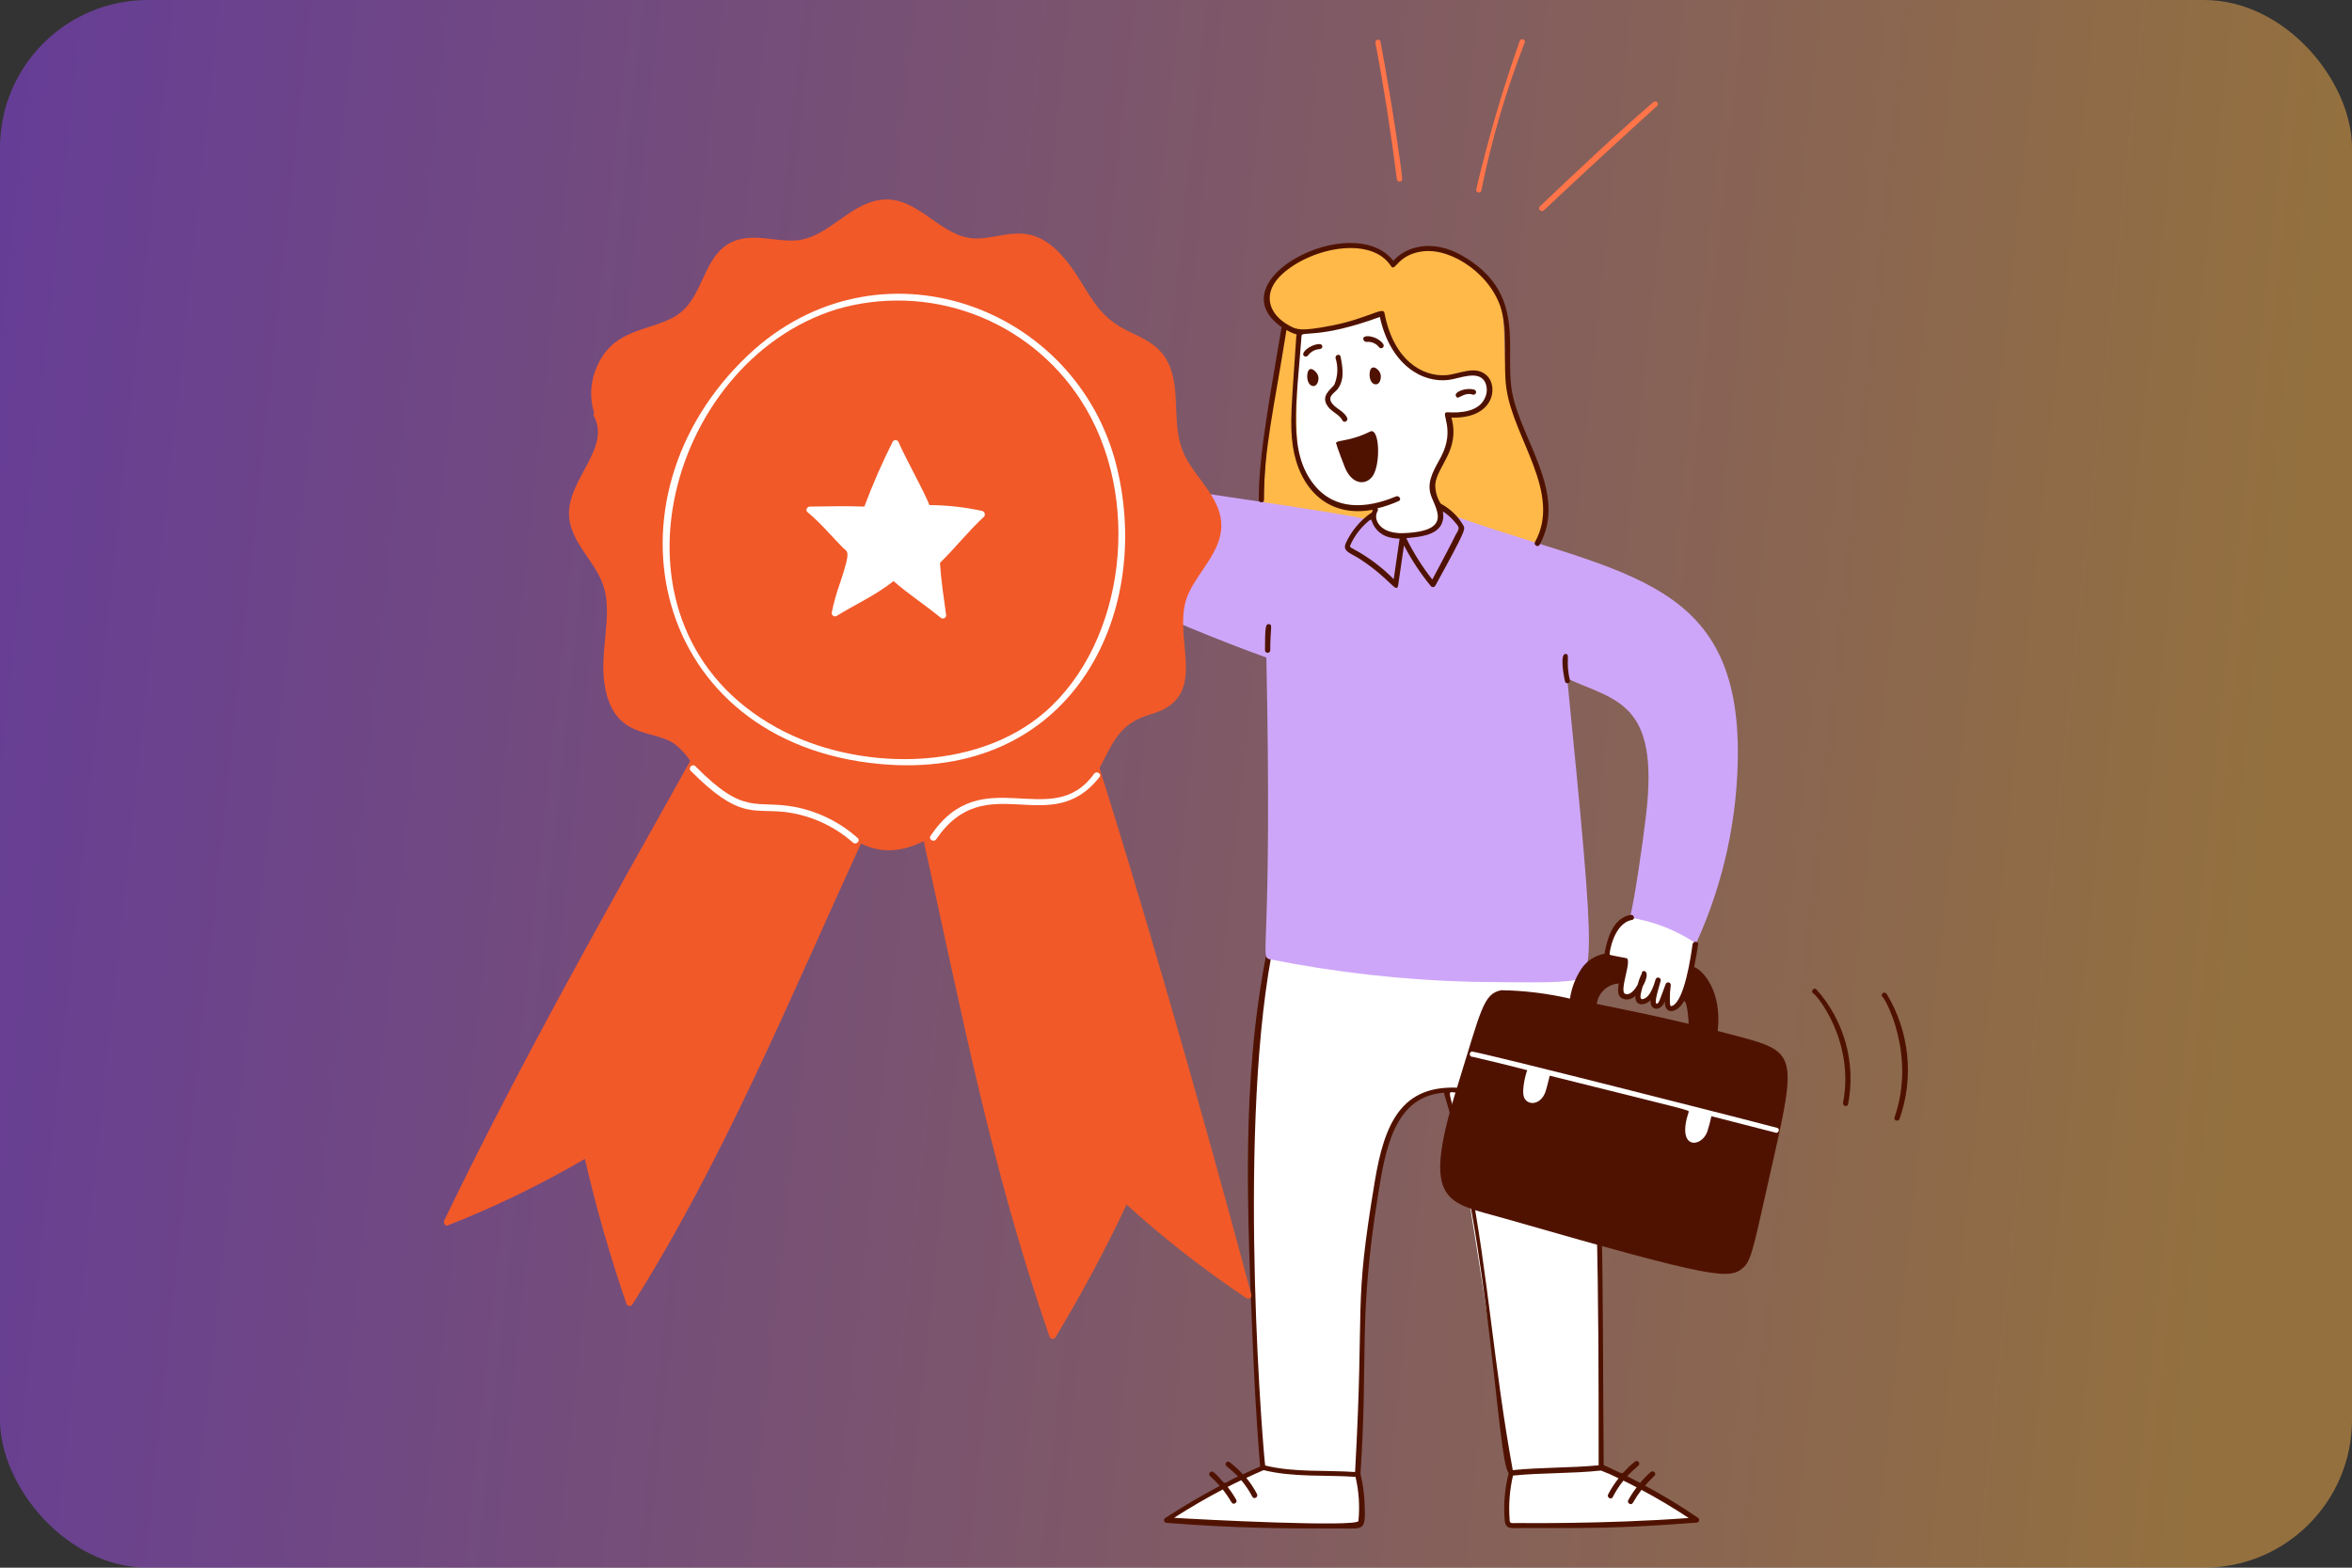 <svg width="318" height="212" viewBox="0 0 318 212" fill="none" xmlns="http://www.w3.org/2000/svg">
<rect x="0" y="0" width="318" height="212" fill="#333333" stroke="none"/>
<rect width="318" height="212" rx="20" fill="url(#paint0_linear_21297_22860)" fill-opacity="0.5"/>
<path d="M219.579 134.763C220.118 134.877 221.316 134.566 221.481 134.195C221.657 133.8 221.375 135.628 222.049 135.501C222.624 135.316 223.155 135.017 223.61 134.621C223.08 136.968 225.238 135.984 225.37 134.877C225.456 134.166 225.228 136.523 225.966 136.352C226.456 136.233 226.903 135.979 227.254 135.617C227.606 135.255 227.848 134.802 227.953 134.308C228.266 133.036 229.543 126.643 229.543 126.643L221.254 123.805C218.572 124.484 218.044 126.38 217.332 129.624L219.752 130.26L219.518 132.436C219.518 132.436 219.04 134.649 219.579 134.763Z" fill="white"/>
<path d="M214.254 132.238C193.86 131.758 198.915 132.231 171.801 128.574C171.801 128.574 169.469 141.093 169.416 146.317C169.062 178.841 169.711 180.873 170.722 198.297C168.187 199.578 160.1 203.683 158.174 205.394C158.174 205.394 169.643 206.431 173.674 206.331C177.705 206.231 183.753 206.785 183.951 206.132C184.147 203.904 184.042 201.661 183.639 199.461C183.181 197.389 184.122 191.455 184.179 185.469C184.255 177.337 184.631 150.008 192.497 148.252C192.497 148.252 195.391 147.372 195.591 147.428C196.846 147.786 204.233 198.962 204.249 199.068C204.249 199.068 203.34 205.004 204.051 206.136C209.775 206.454 228.027 205.848 229.033 205.654C226.329 203.191 220.075 200.162 216.599 198.446C216.347 156.35 215.741 140.625 214.254 132.238Z" fill="white"/>
<path d="M174.838 56.466C174.64 64.294 178.583 70.006 186.251 68.418C186.251 68.418 185.37 70.49 186.137 71.2C186.82 71.801 187.644 72.219 188.532 72.418C189.42 72.616 190.344 72.588 191.218 72.335C198.426 70.724 192.204 68.107 193.974 64.217C195.111 61.718 196.813 59.305 195.706 56.295C195.706 56.295 199.482 56.381 200.419 54.791C201.356 53.201 201.519 51.423 200.731 50.869C199.409 50.285 197.91 50.244 196.558 50.756C195.138 51.267 191.385 50.987 190.17 49.137C188.752 47.107 187.58 44.916 186.678 42.609C186.678 42.609 179.098 44.766 175.866 45.021C175.86 45.026 175.084 46.794 174.838 56.466Z" fill="white"/>
<path d="M203.761 51.593C202.983 46.34 204.079 42.678 201.921 39.093C199.329 34.796 192.54 31.681 188.068 35.856C187.437 34.955 186.588 34.229 185.599 33.747C184.611 33.265 183.516 33.042 182.418 33.1C172.666 33.142 168.441 41.165 173.987 44.37C173.416 44.581 171.328 58.939 171.318 59.046C171.262 59.639 170.713 67.791 170.894 68.33C171.338 69.67 181.127 70.598 184.576 70.289C184.633 70.317 186.364 69.239 185.599 68.983C183.667 68.334 182.22 69.04 180.405 68.135C178.753 66.956 177.321 65.496 176.176 63.821C176.229 63.715 174.828 63.889 175.465 50.193C175.554 48.285 176.134 46.502 175.267 44.913C180.265 44.08 178.303 45.358 186.736 42.613C186.889 45.832 190.031 49.874 193.635 50.761C196.266 51.408 197.382 50.392 199.192 50.424C202.752 50.486 202.796 56.71 196.502 56.183C196.329 56.186 196.162 56.25 196.032 56.365C195.901 56.48 195.816 56.637 195.792 56.809C196.435 60.143 195.013 61.321 194.288 64.132C193.943 65.466 193.4 66.532 194.136 67.668C197.58 72.979 203.92 74.723 206.694 74.182C208.339 73.864 208.828 72.006 208.804 70.02C208.708 62.176 204.911 59.352 203.761 51.593Z" fill="#FFB949"/>
<path d="M229.572 205.252C227.27 203.671 224.882 202.22 222.418 200.906C222.819 200.44 223.243 199.993 223.69 199.572C224.029 199.254 223.515 198.771 223.179 199.061C222.666 199.512 222.191 200.006 221.76 200.536C221.191 200.224 220.594 199.94 219.999 199.628C220.482 199.115 220.996 198.632 221.54 198.183C221.605 198.115 221.64 198.024 221.638 197.93C221.637 197.836 221.598 197.746 221.532 197.68C221.466 197.614 221.376 197.576 221.283 197.574C221.189 197.572 221.098 197.607 221.029 197.672C218.537 199.598 220.407 199.678 216.828 198.127C216.622 175.807 217.04 154.243 214.496 132.151C214.443 131.697 213.734 131.697 213.786 132.151C216.15 152.975 216.143 176.087 216.143 198.155C212.282 198.524 208.392 198.411 204.531 198.808C201.942 184.595 201.256 172.65 198.626 159.092C196.116 146.145 194.905 147.674 197.406 147.821C197.86 147.849 197.86 147.142 197.406 147.112C189.434 146.593 187.175 151.988 185.88 159.745C182.932 177.423 184.536 175.221 183.212 199.064C179.184 198.78 175.007 199.149 171.061 198.183C170.955 198.183 167.18 154.769 171.909 129.142C171.993 128.687 171.311 128.517 171.227 128.943C167.824 146.295 168.606 163.433 169.439 183.195C169.743 190.425 170.251 197.015 170.375 198.325C169.609 198.666 168.814 199.007 168.043 199.375C167.485 198.768 166.877 198.208 166.226 197.701C166.147 197.654 166.053 197.64 165.964 197.662C165.875 197.684 165.798 197.74 165.749 197.818C165.701 197.896 165.685 197.99 165.705 198.08C165.726 198.169 165.78 198.248 165.857 198.297C166.394 198.721 166.906 199.176 167.39 199.66C164.764 200.853 166.211 200.95 164.098 199.091C163.75 198.787 163.242 199.294 163.587 199.603C164.057 200.021 164.503 200.466 164.92 200.937C162.398 202.278 159.936 203.728 157.54 205.283C157.475 205.322 157.425 205.382 157.397 205.452C157.369 205.522 157.364 205.599 157.384 205.672C157.403 205.745 157.445 205.81 157.503 205.858C157.562 205.905 157.635 205.933 157.71 205.936C167.25 206.69 173.776 206.702 181.5 206.702C184.497 206.702 184.68 207.066 184.48 202.898C184.408 201.692 184.227 200.495 183.941 199.321C185.017 183.185 183.599 178.585 186.326 161.536C187.314 155.361 188.552 148.225 195.268 147.767C195.254 147.798 195.247 147.832 195.247 147.866C195.247 147.9 195.254 147.934 195.268 147.965C201.461 167.942 202.442 197.666 203.983 199.208C203.444 201.291 203.261 203.451 203.444 205.595C203.55 206.793 204.261 206.645 205.347 206.645C215.067 206.645 218.651 206.725 229.392 205.903C229.448 205.9 229.502 205.884 229.551 205.857C229.599 205.829 229.641 205.79 229.672 205.744C229.702 205.697 229.722 205.644 229.728 205.588C229.735 205.533 229.728 205.476 229.709 205.424C229.682 205.354 229.634 205.294 229.572 205.252ZM183.666 205.676C183.554 206.562 162.111 205.487 158.742 205.252C160.881 203.881 163.078 202.602 165.327 201.42C165.764 201.979 166.163 202.567 166.52 203.18C166.744 203.579 167.368 203.208 167.144 202.811C166.799 202.206 166.409 201.627 165.978 201.079C166.603 200.767 167.199 200.454 167.824 200.17C168.404 200.862 168.909 201.614 169.329 202.413C169.532 202.808 170.158 202.467 169.953 202.044C169.553 201.265 169.067 200.532 168.505 199.859C169.272 199.489 170.067 199.149 170.837 198.808C174.897 199.802 179.155 199.433 183.271 199.717C183.729 201.668 183.863 203.683 183.666 205.678V205.676ZM205.157 205.96C204.309 205.96 204.106 206.101 204.106 205.449C203.958 203.469 204.112 201.478 204.561 199.544C208.507 199.146 212.511 199.288 216.456 198.862C217.269 199.169 218.066 199.52 218.84 199.913C218.297 200.593 217.821 201.325 217.421 202.099C217.22 202.495 217.819 202.865 218.045 202.468C218.447 201.672 218.933 200.92 219.493 200.226C220.09 200.51 220.686 200.821 221.282 201.134C220.861 201.683 220.482 202.261 220.146 202.865C219.919 203.262 220.548 203.634 220.771 203.235C221.119 202.622 221.509 202.035 221.937 201.474C224.123 202.64 226.252 203.912 228.324 205.279C216.982 206.127 205.051 205.958 205.157 205.958V205.96Z" fill="#501200"/>
<path d="M234.965 101.491C234.859 77.429 217.986 77.641 195.079 69.213L194.369 71.2C193.745 71.767 191.507 72.102 190.651 72.137C188.833 72.209 186.931 72.052 185.824 70.519C184.425 69.653 153.176 65.459 131.176 61.918C130.288 69.239 129.701 71.631 130.608 71.285C143.557 77.23 157.767 84.078 171.218 88.921C172.04 128.777 170.303 129.242 171.601 129.71C180.629 131.514 189.794 132.54 198.997 132.776C206.907 132.867 209.274 132.9 211.717 132.691C215.703 132.348 215.965 132.707 211.895 91.775C218.583 94.772 224.331 94.991 222.562 110.152C222.1 114.112 221.027 121.484 220.375 124.091C223.575 124.588 226.628 125.78 229.318 127.583C233.059 119.394 234.985 110.493 234.965 101.491Z" fill="#CEA6F9"/>
<path d="M121.779 56.523C121.443 57.634 123.274 58.387 124.217 59.332C125.203 60.318 122.745 58.06 118.281 57.034C117.048 56.748 115.435 56.276 114.875 57.403C114.053 59.051 118.161 59.466 116.067 59.191C115.161 59.074 113.535 58.767 112.859 59.475C112.284 60.075 112.467 61.097 113.853 61.747C115.238 62.397 114.867 61.903 113.625 62.03C112.329 62.164 111.965 63.735 113.88 64.528C114.491 64.785 115.117 65.002 115.754 65.181C114.742 65.181 113.376 65.168 113.484 66.403C113.603 67.768 115.498 67.987 116.947 68.304C121.209 69.309 125.577 69.794 129.956 69.748C130.05 69.748 130.141 69.711 130.207 69.644C130.274 69.577 130.311 69.487 130.311 69.393C130.311 69.299 130.274 69.208 130.207 69.142C130.141 69.075 130.05 69.038 129.956 69.038C125.542 69.051 121.142 68.556 116.841 67.562C115.829 67.34 114.488 67.138 114.229 66.54C113.888 65.749 115.085 65.944 115.762 65.944H119.568C119.662 65.944 119.753 65.906 119.819 65.84C119.886 65.773 119.923 65.683 119.923 65.588C119.923 65.494 119.886 65.404 119.819 65.337C119.753 65.271 119.662 65.233 119.568 65.233C113.77 64.614 108.235 60.962 120.477 63.961C120.565 63.981 120.657 63.967 120.735 63.921C120.813 63.875 120.87 63.801 120.895 63.714C120.921 63.627 120.912 63.535 120.871 63.454C120.83 63.373 120.76 63.312 120.675 63.281C118.334 62.665 116.038 61.886 113.806 60.949C112.458 60.149 112.631 58.499 122.095 61.489C122.549 61.632 122.693 60.971 122.294 60.807C122.188 60.763 116.122 58.327 115.963 58.251C114.977 57.787 115.278 56.937 118.603 57.882C120.886 58.508 123.045 59.515 124.99 60.863C125.16 61.791 125.189 62.738 125.076 63.674C125.047 64.128 125.75 64.128 125.786 63.674C126.195 58.329 123.622 58.58 122.521 57.06C122.317 56.779 122.521 56.494 122.839 56.407C123.751 56.152 127.989 58.671 130.503 62.282C130.76 62.651 131.39 62.307 131.129 61.913C129.242 59.112 122.71 53.442 121.779 56.523Z" fill="#501200"/>
<path d="M199.14 53.372C199.23 53.394 199.325 53.379 199.405 53.331C199.484 53.283 199.542 53.206 199.565 53.115C199.576 53.071 199.579 53.024 199.572 52.979C199.565 52.933 199.549 52.889 199.526 52.85C199.502 52.81 199.471 52.776 199.433 52.748C199.396 52.721 199.354 52.701 199.309 52.691C198.157 52.362 196.489 53.03 196.871 53.599C197.112 54.209 197.849 52.942 199.14 53.372Z" fill="#501200"/>
<path d="M181.51 56.864C181.708 57.261 182.335 56.92 182.134 56.495C181.769 55.726 180.976 55.409 180.374 54.849C179.208 53.767 180.346 53.184 180.715 52.776C181.847 51.523 181.552 49.742 181.254 48.233C181.164 47.781 180.484 47.979 180.573 48.432C180.947 49.616 180.886 50.894 180.402 52.036C180.019 52.612 178.355 53.552 179.636 55.103C180.175 55.756 181.112 56.074 181.51 56.863V56.864Z" fill="#501200"/>
<path d="M185.229 50.174C185.066 50.833 185.24 51.907 185.971 51.976C186.501 52.029 186.78 51.298 186.671 50.669C186.543 49.961 185.483 49.151 185.229 50.174Z" fill="#501200"/>
<path d="M176.765 50.571C176.666 51.23 176.871 52.14 177.535 52.208C178.058 52.261 178.374 51.496 178.225 50.851C178.099 50.302 176.97 49.184 176.765 50.571Z" fill="#501200"/>
<path d="M204.475 53.201C203.3 47.237 206.627 39.633 197.604 34.522C193.882 32.413 190.271 33.157 188.382 35.264C182.925 28.337 164.293 37.92 173.279 44.235C171.805 53.077 170.185 61.419 170.185 67.571C170.184 67.641 170.205 67.71 170.243 67.769C170.282 67.828 170.338 67.874 170.403 67.901C170.468 67.928 170.54 67.935 170.609 67.921C170.678 67.906 170.741 67.872 170.791 67.822C170.824 67.789 170.85 67.75 170.868 67.707C170.886 67.664 170.895 67.617 170.895 67.571C170.879 60.712 172.256 55.248 173.932 44.632C175.298 45.401 175.402 45.05 175.266 45.456C174.64 54.848 174.34 57.336 174.811 60.417C175.648 65.873 179.369 70.098 185.623 68.933C185.428 69.423 185.539 69.288 185.34 69.388C183.872 70.415 182.705 71.817 181.961 73.447C181.449 74.592 182.629 74.783 183.92 75.633C188 78.318 188.796 80.34 189.03 79.182C189.286 77.365 189.57 75.578 189.825 73.759C190.848 75.728 192.076 77.584 193.488 79.295C193.528 79.333 193.576 79.362 193.629 79.378C193.682 79.395 193.738 79.399 193.793 79.391C193.847 79.383 193.9 79.362 193.945 79.331C193.991 79.299 194.029 79.258 194.056 79.21C198.265 71.578 198.04 71.633 197.916 71.175C197.197 69.871 196.111 68.805 194.794 68.11C194.296 67.331 194.038 66.423 194.052 65.498C194.313 62.985 197.452 60.843 196.237 56.47C201.992 56.666 202.625 52.3 201.035 50.793C199.476 49.309 197.287 50.615 195.498 50.736C192.265 50.954 188.388 48.675 187.181 42.305C187.013 41.422 184.87 43.095 180.032 44.03C175.741 44.857 175.246 44.637 173.833 43.737C171.426 42.202 170.663 39.471 173.441 36.995C177.446 33.427 185.419 31.907 188.061 35.974C188.652 36.885 188.893 34.416 192.376 33.987C196.357 33.495 201.921 37.3 203.107 42.305C203.901 45.654 203.184 49.147 203.675 52.553C204.654 59.349 211.201 66.688 207.536 73.305C207.314 73.705 207.939 74.075 208.16 73.674C211.953 66.832 205.733 59.584 204.475 53.201ZM188.435 78.323C186.802 76.666 184.926 75.269 182.871 74.179C182.467 73.967 182.485 73.935 182.614 73.611C183.248 72.256 184.203 71.077 185.397 70.176C185.531 70.766 185.824 71.309 186.244 71.744C186.665 72.179 187.196 72.491 187.782 72.646C188.255 72.766 188.741 72.833 189.23 72.844C188.976 74.663 188.692 76.48 188.437 78.324L188.435 78.323ZM194.936 70.797C195.168 70.269 195.208 69.677 195.049 69.123C195.593 69.483 196.088 69.911 196.526 70.395C197.361 71.335 197.399 71.37 196.837 72.269C196.635 72.725 194.894 76.085 193.657 78.372C192.287 76.639 191.107 74.764 190.137 72.78C191.765 72.61 194.193 72.471 194.935 70.808L194.936 70.797ZM175.972 45.418C175.972 44.739 178.386 45.86 186.561 42.863C187.976 49.279 192.235 51.823 195.844 51.379C197.371 51.192 199.879 49.991 200.784 51.663C200.934 51.982 201.014 52.33 201.019 52.682C201.024 53.035 200.953 53.384 200.812 53.707C200.041 55.692 197.49 55.865 195.673 55.752C194.586 55.752 196.864 57.913 194.825 61.794C194.05 63.266 192.996 64.804 193.349 66.564C193.727 68.445 196.988 71.864 189.658 72.099C186.665 72.197 185.57 70.297 186.252 69.118C186.289 69.063 186.307 68.996 186.302 68.929C186.296 68.862 186.269 68.799 186.223 68.749C187.216 68.505 188.186 68.172 189.119 67.755C189.543 67.575 189.172 66.953 188.749 67.13C184.699 68.834 180.49 69.02 177.706 65.598C174.053 61.121 175.312 54.499 175.974 45.423L175.972 45.418Z" fill="#501200"/>
<path d="M185.288 58.34C182.093 59.938 180.223 59.386 180.717 60.129C180.717 60.328 181.699 62.879 181.853 63.251C182.794 65.531 184.671 65.709 185.601 64.359C186.686 62.775 186.536 57.876 185.288 58.34Z" fill="#501200"/>
<path d="M186.478 46.984C186.711 47.276 187.318 46.967 186.989 46.474C186.099 45.349 184.239 45.218 184.32 45.821C184.324 45.91 184.355 45.995 184.409 46.066C184.463 46.136 184.538 46.188 184.623 46.215C184.679 46.233 184.738 46.239 184.797 46.233C185.118 46.204 185.441 46.258 185.735 46.39C186.03 46.522 186.285 46.726 186.478 46.984Z" fill="#501200"/>
<path d="M176.371 48.177C176.455 48.218 176.552 48.227 176.642 48.203C176.733 48.178 176.812 48.123 176.866 48.045C177.176 47.619 177.64 47.33 178.16 47.24C179.063 47.24 178.842 46.53 178.444 46.53C177.108 46.534 175.69 47.837 176.371 48.177Z" fill="#501200"/>
<path d="M171.517 84.401C171.11 84.401 171.033 84.87 171.033 87.922C171.033 87.992 171.053 88.061 171.092 88.12C171.131 88.179 171.187 88.225 171.252 88.252C171.317 88.279 171.389 88.285 171.458 88.272C171.527 88.257 171.59 88.223 171.64 88.173C171.673 88.14 171.699 88.101 171.717 88.058C171.734 88.015 171.744 87.968 171.743 87.922C171.743 84.835 172.127 84.401 171.517 84.401Z" fill="#501200"/>
<path d="M212.255 91.953C211.619 89.362 212.361 88.433 211.658 88.433C210.883 88.433 211.409 91.401 211.602 92.151C211.683 92.577 212.367 92.407 212.255 91.953Z" fill="#501200"/>
<path d="M232.239 139.419C232.863 133.987 230.217 131.197 229.059 130.767C229.27 129.729 229.452 128.686 229.605 127.638C229.605 127.24 228.895 127.268 228.839 127.694C228.616 129.36 227.744 135.31 226.113 136.012C225.822 136.137 225.772 136.056 225.772 134.99C225.771 134.421 225.81 133.852 225.886 133.287C225.908 133.197 225.895 133.103 225.85 133.023C225.804 132.943 225.729 132.883 225.641 132.857C225.552 132.831 225.457 132.841 225.376 132.884C225.294 132.927 225.233 133 225.204 133.088C224.468 134.957 224.28 135.908 223.932 135.699C223.614 135.51 224.48 132.924 224.529 132.634C224.551 132.544 224.538 132.45 224.493 132.37C224.447 132.29 224.372 132.23 224.284 132.204C224.196 132.178 224.1 132.188 224.019 132.231C223.937 132.274 223.876 132.348 223.847 132.435C223.729 132.765 223.245 134.849 222.144 135.103C221.502 135.252 221.932 134.068 222.087 133.429C223.395 131.074 221.973 131.078 221.973 131.583C222.093 131.583 221.792 131.757 221.434 133.116C221.127 133.73 220.393 134.694 219.73 134.394C218.847 134.054 220.762 129.694 219.872 129.568C219.814 129.555 217.663 129.163 217.629 129.113C217.56 129.007 218.133 124.845 220.667 124.401C221.123 124.321 220.924 123.638 220.469 123.719C218.343 124.1 217.476 126.317 217.034 128.432C216.993 128.609 216.965 128.789 216.948 128.97C216.32 129.083 215.721 129.318 215.185 129.664C214.649 130.01 214.187 130.459 213.826 130.984C213.013 132.206 212.48 133.592 212.265 135.043C209.219 134.338 206.107 133.958 202.981 133.908C200.525 134.387 200.269 136.525 196.939 147.251C192.04 163.012 195.704 162.556 203.497 164.795C232.234 173.049 233.932 173.158 235.86 171.267C236.907 170.24 237.365 167.332 239.636 157.357C243.292 141.235 242.818 142.252 232.239 139.419ZM215.888 135.756C215.99 135.026 216.341 134.353 216.882 133.851C217.423 133.349 218.12 133.048 218.856 133C218.676 134.191 218.737 134.835 219.517 135.099C219.796 135.175 220.09 135.175 220.369 135.101C220.648 135.026 220.903 134.879 221.107 134.675C221.034 136.068 222.327 136.096 223.18 135.243C223.013 136.653 224.464 136.852 225.054 135.527C225.054 135.499 225.081 135.47 225.081 135.414C225.081 137.504 226.954 136.822 227.681 135.389H227.693C228.109 135.306 228.317 137.998 228.317 138.454C222.139 136.999 219.987 136.614 215.888 135.756Z" fill="#501200"/>
<path d="M240.331 152.534C240.119 152.428 199.381 142.058 198.968 142.201C198.556 142.344 198.713 142.968 199.082 142.91C199.188 142.946 202.593 143.701 206.491 144.727C206.403 144.86 205.588 147.564 206.122 148.531C206.675 149.531 208.29 149.388 208.932 147.708C209.082 147.32 209.505 145.571 209.529 145.465C228.369 150.167 228.322 150.093 228.322 150.348C226.616 155.465 229.982 155.265 230.82 153.074C231.051 152.375 231.241 151.664 231.389 150.944C231.426 150.955 240.054 153.17 240.018 153.158C240.388 153.358 240.726 152.739 240.331 152.534Z" fill="white"/>
<path d="M186.648 5.618C186.562 5.163 185.881 5.363 185.966 5.816C187.201 12.331 188.096 18.249 188.861 24.241C188.916 24.665 189.629 24.665 189.572 24.212C189.678 24.217 188.394 14.935 186.648 5.618Z" fill="#FF7449"/>
<path d="M206.152 5.736C206.317 5.312 205.622 5.113 205.47 5.536C203.158 12.109 201.197 18.799 199.593 25.579C199.487 26.036 200.161 26.232 200.275 25.778C201.656 18.941 203.622 12.236 206.152 5.736Z" fill="#FF7449"/>
<path d="M224.064 14.31C224.406 13.999 223.889 13.51 223.553 13.799C218.345 18.279 212.89 23.455 208.166 27.936C207.882 28.254 208.365 28.76 208.705 28.447C208.861 28.446 209.513 27.526 224.064 14.31Z" fill="#FF7449"/>
<path d="M249.188 149.127C249.101 149.582 249.783 149.751 249.87 149.326C250.401 146.589 250.293 143.766 249.555 141.078C248.816 138.389 247.467 135.908 245.612 133.826C245.294 133.462 244.788 133.968 245.1 134.308C245.469 134.308 250.804 140.685 249.188 149.127Z" fill="#501200"/>
<path d="M256.144 151.115C255.996 151.539 256.674 151.737 256.825 151.314C257.804 148.546 258.156 145.594 257.857 142.673C257.557 139.752 256.614 136.934 255.094 134.422C254.839 133.998 254.213 134.366 254.468 134.763C254.785 134.763 259.128 142.576 256.144 151.115Z" fill="#501200"/>
<path d="M169.189 175.103C161.783 147.276 153.588 119.445 148.663 103.88C150.7 99.889 151.568 97.765 155.619 96.584C164.11 94.109 157.968 85.899 160.757 80.118C162.228 77.069 165.046 74.567 165.129 71.204C165.215 67.706 162.207 65.162 160.53 62.262C158.622 58.955 159.283 55.664 158.798 52.07C158.112 46.989 155.194 46.11 152.241 44.632C148.184 42.603 147.25 39.461 144.831 36.116C139.328 28.506 135.345 32.962 130.864 32.141C126.756 31.39 123.809 26.523 119.253 27.003C114.801 27.468 111.952 32.229 107.556 32.516C104.945 32.683 102.246 31.654 99.665 32.459C95.259 33.837 95.335 39.373 92.227 42.083C88.907 44.978 83.259 43.789 80.729 49.521C79.822 51.51 79.68 53.764 80.331 55.851C80.278 55.914 80.247 55.992 80.241 56.073C80.236 56.155 80.258 56.236 80.303 56.305C82.778 60.9 75.865 65.401 77.067 70.727C77.876 74.312 81.152 76.507 81.864 80.323C82.56 84.039 81.113 88.408 81.723 92.445C82.902 100.243 88.487 98.46 91.369 100.734C92.121 101.357 92.781 102.084 93.328 102.892C80.919 125.052 70.089 144.257 60.057 165.063C59.908 165.372 60.171 165.86 60.539 165.716C66.941 163.197 73.139 160.189 79.079 156.717C80.606 163.34 82.481 169.879 84.697 176.306C84.724 176.384 84.772 176.453 84.836 176.506C84.9 176.559 84.977 176.593 85.059 176.605C85.142 176.616 85.225 176.605 85.302 176.573C85.378 176.54 85.444 176.487 85.492 176.419C97.855 156.844 107.139 134.252 116.405 114.077C119.32 115.48 121.952 115.17 124.894 113.759C129.894 136.26 133.981 157.916 141.898 180.751C141.917 180.811 141.948 180.867 141.99 180.914C142.032 180.961 142.083 180.999 142.14 181.025C142.198 181.051 142.26 181.065 142.323 181.065C142.386 181.065 142.448 181.051 142.506 181.026C142.582 180.991 142.647 180.935 142.693 180.865C146.207 175.043 149.421 169.046 152.322 162.897C157.402 167.519 162.824 171.751 168.54 175.557C168.611 175.605 168.695 175.631 168.781 175.63C168.867 175.629 168.95 175.602 169.021 175.553C169.091 175.504 169.145 175.435 169.174 175.355C169.205 175.275 169.21 175.187 169.189 175.103Z" fill="#F15929"/>
<path d="M151.019 63.251C145.693 41.218 118.621 31.5 101.14 48.035C80.506 67.553 88.208 100.416 118.884 103.308C144.605 105.733 155.891 83.407 151.018 63.251H151.019ZM141.311 96.267C131.901 104.478 115.798 104.315 105.059 98.425C80.279 84.837 90.018 48.978 113.121 41.821C119.207 40.044 125.703 40.278 131.646 42.486C137.588 44.695 142.66 48.761 146.108 54.081C154.599 67.136 152.174 86.789 141.311 96.267Z" fill="white"/>
<path d="M107.5 109.128C102.073 108.108 100.735 110.418 94.015 103.616C93.619 103.216 92.994 103.842 93.39 104.24C99.971 110.864 101.764 109.322 106.11 109.804C109.533 110.222 112.748 111.668 115.332 113.95C115.756 114.322 116.382 113.697 115.958 113.325C113.566 111.192 110.645 109.743 107.5 109.128Z" fill="white"/>
<path d="M147.925 104.642C142.184 112.635 132.708 102.647 125.811 113.045C125.493 113.524 126.266 113.955 126.577 113.499C133.323 103.592 142.004 113.635 148.663 105.068C148.998 104.638 148.247 104.198 147.925 104.642Z" fill="white"/>
<path d="M132.818 69.099C130.468 68.582 128.07 68.316 125.664 68.304C124.787 66.113 122.672 62.474 121.462 59.731C121.422 59.666 121.365 59.612 121.298 59.574C121.231 59.537 121.156 59.517 121.079 59.517C121.002 59.517 120.927 59.537 120.86 59.574C120.793 59.612 120.736 59.666 120.696 59.731C119.262 62.584 117.983 65.513 116.864 68.504C114.394 68.418 111.953 68.475 109.482 68.504C109.143 68.504 108.859 68.985 109.17 69.246C110.954 70.715 112.617 72.721 113.968 74.072C114.595 74.699 115.097 74.292 113.599 78.784C113.121 80.097 112.741 81.443 112.463 82.812C112.443 82.897 112.448 82.985 112.477 83.066C112.507 83.147 112.56 83.218 112.63 83.27C112.699 83.321 112.782 83.351 112.869 83.355C112.955 83.36 113.041 83.339 113.116 83.295C115.675 81.711 118.426 80.485 120.809 78.582C122.823 80.343 125.079 81.804 127.169 83.522C127.239 83.588 127.328 83.629 127.423 83.641C127.518 83.652 127.614 83.633 127.698 83.585C127.781 83.538 127.847 83.465 127.885 83.377C127.924 83.289 127.933 83.191 127.911 83.098C127.593 80.766 127.23 78.47 127.088 76.113C129.16 74.099 130.948 71.798 133.078 69.839C133.118 69.775 133.144 69.703 133.153 69.628C133.161 69.553 133.153 69.477 133.128 69.406C133.103 69.335 133.062 69.27 133.008 69.217C132.955 69.164 132.889 69.124 132.818 69.099Z" fill="white"/>
<defs>
<linearGradient id="paint0_linear_21297_22860" x1="322.784" y1="-49.989" x2="1.579" y2="-84.193" gradientUnits="userSpaceOnUse">
<stop stop-color="#F5AE4C"/>
<stop offset="1" stop-color="#9745FF"/>
</linearGradient>
</defs>
</svg>
